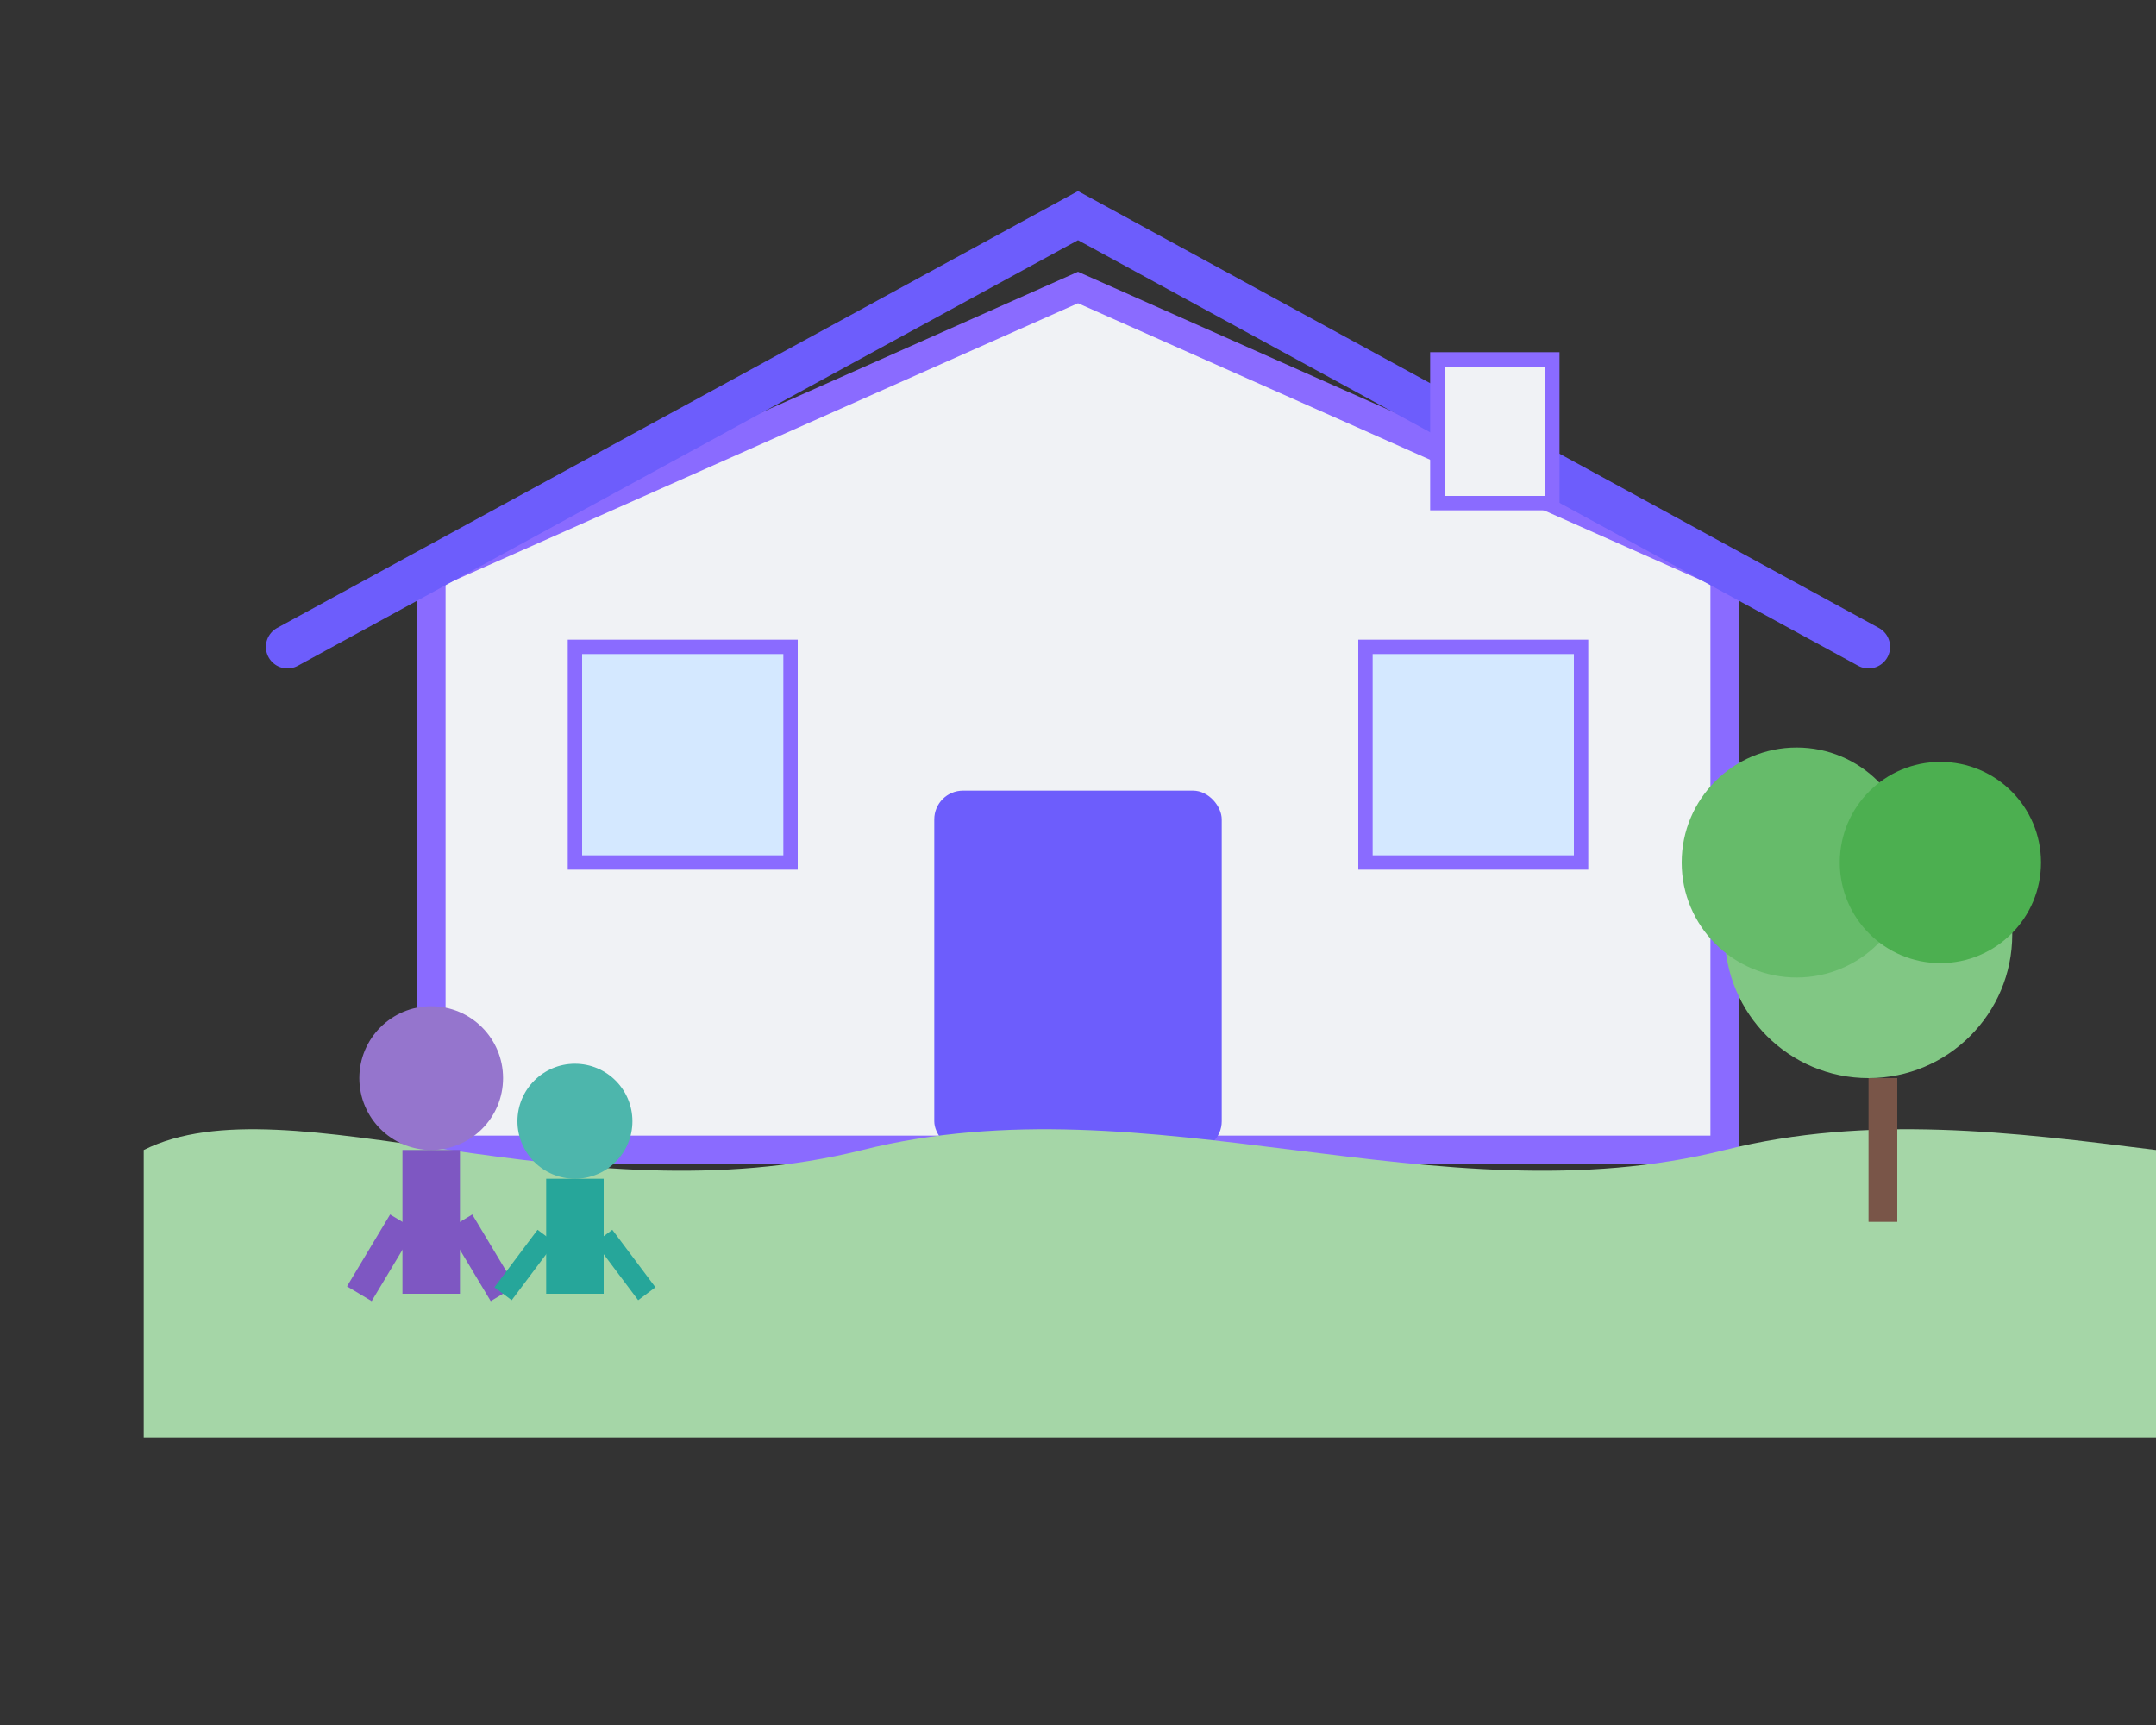 <svg width="150" height="120" viewBox="0 0 150 120" fill="none" xmlns="http://www.w3.org/2000/svg">
  <rect x="0" y="0" width="150" height="120" fill="#333333" stroke="none"/>
  <!-- 房屋主体 -->
  <path d="M30,80 L30,40 L75,20 L120,40 L120,80 Z" fill="#F0F2F5" stroke="#8A6BFF" stroke-width="2"/>
  
  <!-- 屋顶 -->
  <path d="M20,45 L75,15 L130,45" stroke="#6D5DFC" stroke-width="3" stroke-linecap="round"/>
  
  <!-- 门 -->
  <rect x="65" y="55" width="20" height="25" fill="#6D5DFC" rx="2"/>
  
  <!-- 窗户 -->
  <rect x="40" y="45" width="15" height="15" fill="#D4E8FF" stroke="#8A6BFF" stroke-width="1"/>
  <rect x="95" y="45" width="15" height="15" fill="#D4E8FF" stroke="#8A6BFF" stroke-width="1"/>
  
  <!-- 烟囱 -->
  <rect x="100" y="25" width="8" height="10" fill="#F0F2F5" stroke="#8A6BFF" stroke-width="1"/>
  
  <!-- 草地 -->
  <path d="M10,80 C20,75 40,85 60,80 C80,75 100,85 120,80 C140,75 160,85 180,80 L180,100 L10,100 Z" fill="#A5D6A7"/>
  
  <!-- 树 -->
  <circle cx="130" cy="65" r="10" fill="#81C784"/>
  <circle cx="125" cy="60" r="8" fill="#66BB6A"/>
  <circle cx="135" cy="60" r="7" fill="#4CAF50"/>
  <rect x="130" y="75" width="2" height="10" fill="#795548"/>
  
  <!-- 人物 -->
  <circle cx="30" cy="75" r="5" fill="#9575CD"/>
  <rect x="28" y="80" width="4" height="10" fill="#7E57C2"/>
  <line x1="28" y1="85" x2="25" y2="90" stroke="#7E57C2" stroke-width="2"/>
  <line x1="32" y1="85" x2="35" y2="90" stroke="#7E57C2" stroke-width="2"/>
  
  <!-- 第二个人物 -->
  <circle cx="40" cy="78" r="4" fill="#4DB6AC"/>
  <rect x="38" y="82" width="4" height="8" fill="#26A69A"/>
  <line x1="38" y1="86" x2="35" y2="90" stroke="#26A69A" stroke-width="1.5"/>
  <line x1="42" y1="86" x2="45" y2="90" stroke="#26A69A" stroke-width="1.5"/>
</svg>
